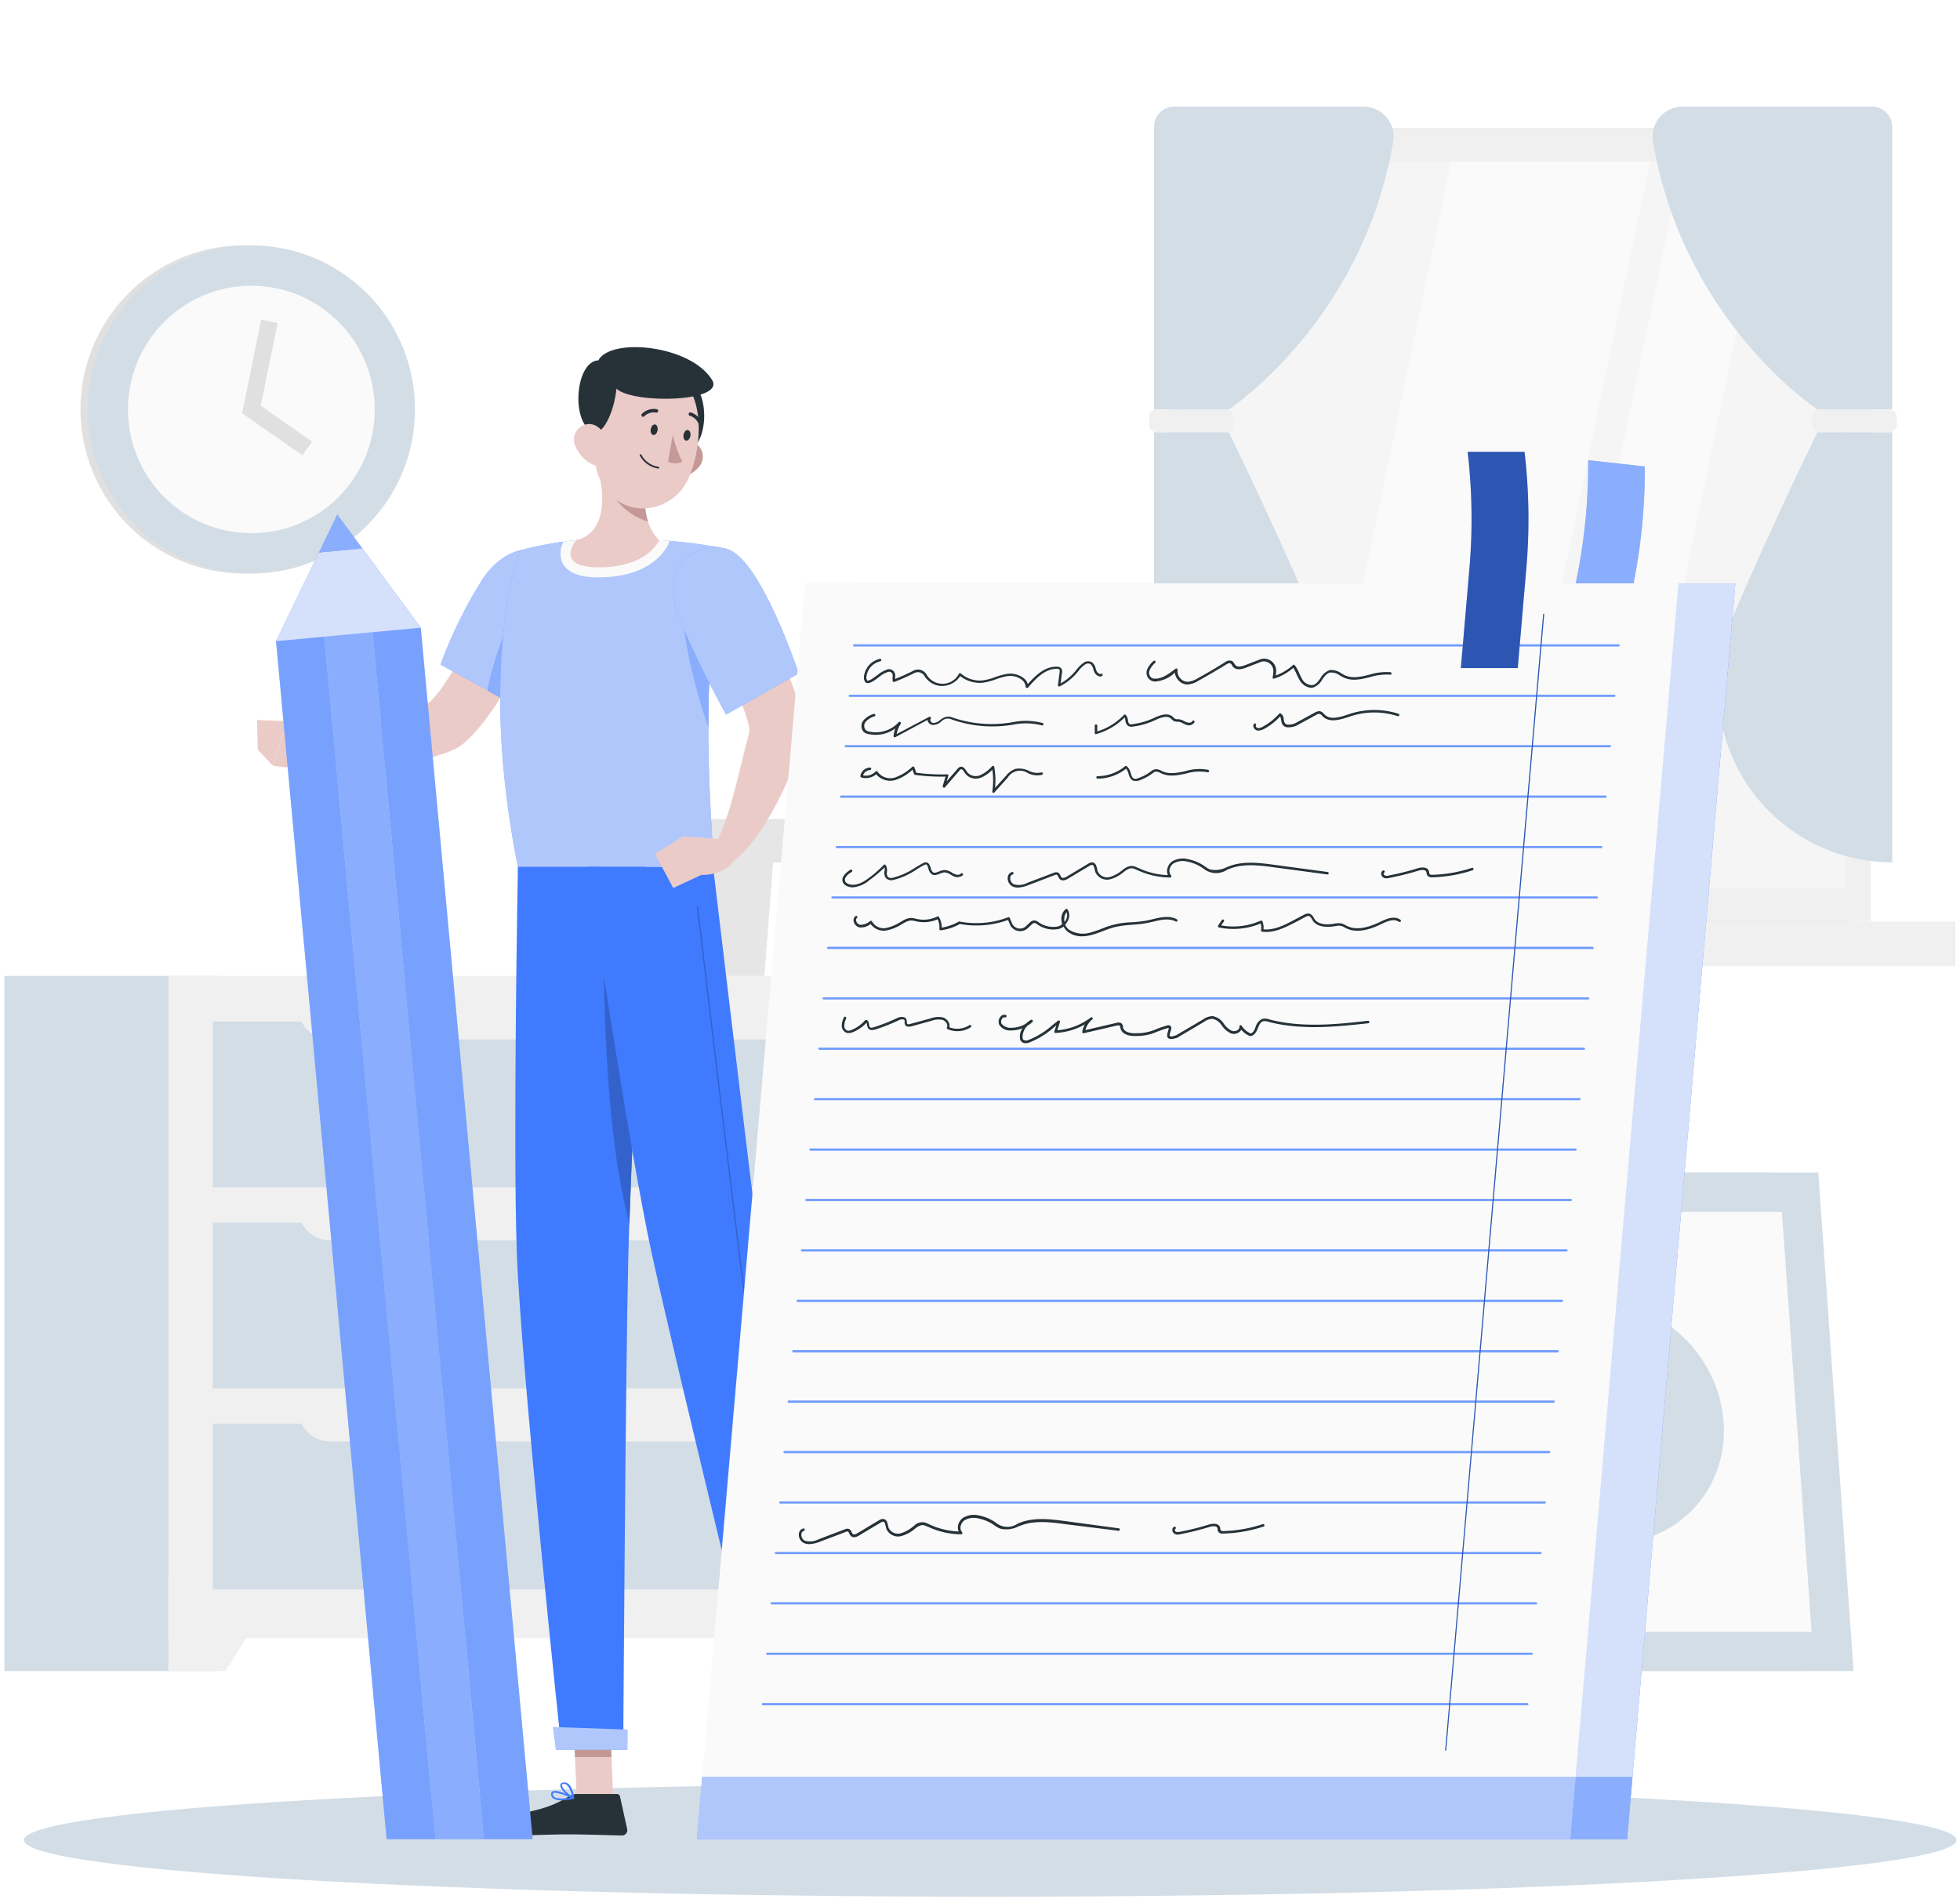 <svg width="192" height="186" fill="none" xmlns="http://www.w3.org/2000/svg">
  <path d="M108.663 167.762H86.51v.123h22.153v-.123zM181.47 12.545h-66.529v77.729h66.529V12.545z" fill="#E0E0E0"/>
  <path d="M183.276 12.545h-67.49v77.729h67.49V12.545z" fill="#F0F0F0"/>
  <path d="M181.47 90.274h-66.529v4.356h66.529v-4.356z" fill="#E0E0E0"/>
  <path d="M191.546 90.274H128.01v4.356h63.536v-4.356z" fill="#F0F0F0"/>
  <path d="M180.748 86.975V15.839h-62.429v71.136h62.429z" fill="#F5F5F5"/>
  <path d="M127.297 86.975l14.86-71.13h19.478l-14.86 71.13h-19.478zM149.929 86.975l14.855-71.13h8.797l-14.855 71.13h-8.797z" fill="#FAFAFA"/>
  <path d="M180.748 79.53V15.394h-.323V79.53h.323z" fill="#E0E0E0"/>
  <path d="M113.042 12.433v27.675h7.323s13.117-8.581 16.11-26.236a2.958 2.958 0 00-.649-2.383 2.932 2.932 0 00-2.232-1.044h-18.55a1.98 1.98 0 00-1.848 1.223 2.004 2.004 0 00-.154.765zM113.042 84.469v-42.13h7.323s4.198 8.508 8.382 18.287a17.14 17.14 0 01-1.438 16.157 17.08 17.08 0 01-6.157 5.644 17.024 17.024 0 01-8.09 2.042h-.02z" fill="#D3DDE6"/>
  <path d="M120.13 40.107h-6.819a.733.733 0 00-.733.735v.763c0 .406.328.734.733.734h6.819a.733.733 0 00.733-.734v-.763a.733.733 0 00-.733-.735z" fill="#F0F0F0"/>
  <path d="M185.361 12.433v27.675h-7.323s-13.122-8.581-16.11-26.236a2.952 2.952 0 01.647-2.38 2.934 2.934 0 012.229-1.047h18.55a1.984 1.984 0 011.852 1.222c.102.243.154.503.155.766zM185.361 84.469v-42.13h-7.323s-4.198 8.508-8.387 18.287a17.166 17.166 0 001.465 16.154 17.108 17.108 0 006.157 5.642 17.054 17.054 0 008.088 2.047z" fill="#D3DDE6"/>
  <path d="M178.258 42.34h6.82a.733.733 0 00.732-.735v-.763a.733.733 0 00-.732-.734h-6.82a.733.733 0 00-.732.734v.763c0 .406.327.735.732.735z" fill="#F0F0F0"/>
  <path d="M23.638 56.177a16.01 16.01 0 01-11.155-4.805 16.096 16.096 0 01-4.597-11.267c0-4.214 1.65-8.26 4.597-11.267a16.011 16.011 0 0111.155-4.805h.976v32.144h-.976z" fill="#E0E0E0"/>
  <path d="M35.958 51.47c6.259-6.275 6.259-16.45 0-22.725-6.26-6.276-16.407-6.276-22.666 0-6.259 6.275-6.259 16.45 0 22.726 6.26 6.275 16.407 6.275 22.666 0z" fill="#D3DDE6"/>
  <path d="M24.623 52.227c6.676 0 12.088-5.426 12.088-12.12 0-6.693-5.412-12.119-12.087-12.119-6.676 0-12.088 5.426-12.088 12.12 0 6.693 5.412 12.119 12.088 12.119z" fill="#FAFAFA"/>
  <path d="M29.622 44.61l-5.911-4.135 1.874-9.158 1.611.332-1.655 8.091 5.024 3.515-.943 1.356zM101.99 95.594H81.042v68.086h20.948V95.594z" fill="#E0E0E0"/>
  <path d="M96.395 163.68h5.595v-9.398H90.532l5.863 9.398z" fill="#F0F0F0"/>
  <path d="M21.377 95.594H.43v68.086h20.947V95.594z" fill="#D3DDE6"/>
  <path d="M101.99 95.594H16.496v64.851h85.494v-64.85z" fill="#F0F0F0"/>
  <path d="M22.09 163.68h-5.595v-9.398h11.458l-5.863 9.398z" fill="#F0F0F0"/>
  <path d="M97.65 119.76H20.835v16.23H97.65v-16.23zM97.65 139.456H20.835v16.231H97.65v-16.231z" fill="#D3DDE6"/>
  <path d="M86.139 121.492H32.342c-.83 0-1.626-.33-2.213-.919a3.14 3.14 0 01-.916-2.218h60.045a3.143 3.143 0 01-.914 2.213 3.13 3.13 0 01-2.205.924z" fill="#F0F0F0"/>
  <path d="M97.65 100.063H20.835v16.231H97.65v-16.231z" fill="#D3DDE6"/>
  <path d="M86.139 101.811H32.342a3.122 3.122 0 01-2.214-.921 3.134 3.134 0 01-.915-2.222h60.046c0 .831-.329 1.628-.913 2.217a3.13 3.13 0 01-2.207.926zM86.139 141.194H32.342a3.133 3.133 0 01-2.213-.922 3.149 3.149 0 01-.916-2.221h60.045a3.152 3.152 0 01-.914 2.216 3.137 3.137 0 01-2.205.927z" fill="#F0F0F0"/>
  <path d="M176.769 163.68h-42.31l-3.457-48.825h42.311l3.456 48.825z" fill="#E0E0E0"/>
  <path d="M181.572 163.68h-45.805l-3.456-48.825h45.805l3.456 48.825z" fill="#D3DDE6"/>
  <path d="M139.335 159.833l-2.914-41.131h38.132l2.909 41.131h-38.127z" fill="#FAFAFA"/>
  <path d="M165.816 147.866c4.404-4.574 4.004-12.126-.894-16.866-4.898-4.741-12.439-4.876-16.843-.302-4.404 4.575-4.004 12.126.894 16.867 4.898 4.741 12.439 4.876 16.843.301z" fill="#D3DDE6"/>
  <path d="M62.081 95.594h12.8l.967-12.58H61.115l.966 12.58z" fill="#E6E6E6"/>
  <path d="M60.158 84.478H76.8l.478-4.243H59.685l.473 4.243z" fill="#E6E6E6"/>
  <path d="M97 185.785c52.276 0 94.654-2.481 94.654-5.541 0-3.06-42.378-5.541-94.653-5.541-52.275 0-94.653 2.481-94.653 5.541 0 3.06 42.378 5.541 94.653 5.541z" fill="#D3DDE6"/>
  <path d="M60.075 176.122h-3.578l-.357-8.301h3.579l.356 8.301zM81.55 176.122h-3.578l-1.797-8.301h3.579l1.796 8.301z" fill="#EBCBC8"/>
  <path d="M77.718 175.721h4.018a.312.312 0 01.308.245l.707 3.186a.533.533 0 01-.297.589.537.537 0 01-.23.048c-1.401-.025-2.085-.108-3.852-.108-1.084 0-3.324.117-4.828.117-1.504 0-1.694-1.493-1.084-1.625 2.759-.607 3.798-1.439 4.677-2.232a.854.854 0 01.581-.22zM56.521 175.721h3.905a.312.312 0 01.308.245l.703 3.186a.522.522 0 01-.285.588.512.512 0 01-.228.048c-1.41-.024-3.446-.107-5.218-.107-2.07 0-3.857.117-6.283.117-1.465 0-1.88-1.493-1.264-1.625 2.797-.617 5.081-.68 7.503-2.173.254-.174.552-.27.859-.279z" fill="#263238"/>
  <path d="M53.89 58.937l-4.828-1.914s-5.55 11.37-7.323 11.944c-2.377.783-7.264 2.936-10.217 3.362-.376.49-.977 1.958-.855 2.497 4.072 1.33 12.747-.44 14.543-1.84 4.125-3.192 8.68-14.049 8.68-14.049z" fill="#EBCBC8"/>
  <path d="M55.188 56.358c1.206 3.21-4.882 12.658-4.882 12.658L43.156 65.1a43.665 43.665 0 014.13-8.395c2.514-3.759 6.58-3.842 7.903-.347z" fill="#407BFF"/>
  <path opacity=".6" d="M55.188 56.358c1.206 3.21-4.882 12.658-4.882 12.658L43.156 65.1a43.665 43.665 0 014.13-8.395c2.514-3.759 6.58-3.842 7.903-.347z" fill="#FAFAFA"/>
  <path d="M55.296 56.779c-1.401-.666-2.973-.108-4.555 2.54-1.582 2.648-2.856 7.083-2.968 8.346l2.514 1.365s5.638-8.737 5.009-12.251z" fill="#407BFF"/>
  <path opacity=".4" d="M55.296 56.779c-1.401-.666-2.973-.108-4.555 2.54-1.582 2.648-2.856 7.083-2.968 8.346l2.514 1.365s5.638-8.737 5.009-12.251z" fill="#FAFAFA"/>
  <path d="M32.147 72.295l-4.033-1.664-1.367 4.376c1.618.245 3.264.245 4.882 0l.518-2.712z" fill="#EBCBC8"/>
  <path d="M25.18 70.528l.069 2.907 1.498 1.572 1.367-4.371-2.934-.108z" fill="#EBCBC8"/>
  <path d="M56.145 167.821l.18 4.283h3.58l-.186-4.283h-3.574zM79.754 167.821h-3.579l.928 4.283h3.578l-.927-4.283z" fill="#C49895"/>
  <path d="M50.941 53.906s-4.222 10.827-.21 30.998h19.127c.132-2.937-1.713-17.313 1.123-31.184a49.801 49.801 0 00-6.405-.813 70.412 70.412 0 00-8.133 0 35.691 35.691 0 00-5.502.999z" fill="#407BFF"/>
  <path opacity=".6" d="M50.941 53.906s-4.222 10.827-.21 30.998h19.127c.132-2.937-1.713-17.313 1.123-31.184a49.801 49.801 0 00-6.405-.813 70.412 70.412 0 00-8.133 0 35.691 35.691 0 00-5.502.999z" fill="#FAFAFA"/>
  <path d="M66.822 57.146c-.318 2.28.4 7.743 2.567 14.058A92.132 92.132 0 0170.712 55.1v-.03c-1.26-.127-3.583-.063-3.89 2.076z" fill="#407BFF"/>
  <path opacity=".4" d="M66.822 57.146c-.318 2.28.4 7.743 2.567 14.058A92.132 92.132 0 0170.712 55.1v-.03c-1.26-.127-3.583-.063-3.89 2.076z" fill="#FAFAFA"/>
  <path d="M55.208 53.05c.4-.055.815-.104 1.235-.143a70.412 70.412 0 018.133 0c.342 0 .683.04 1.025.069l-.117.293c-.054.133-1.357 3.28-6.834 3.28-.718 0-2.89 0-3.574-1.469a2.367 2.367 0 01.132-2.03z" fill="#FAFAFA"/>
  <path d="M63.512 45.281c-.513 2.624-.767 5.874 1.064 7.626 0 0-1.054 2.663-5.917 2.663-4.442 0-2.216-2.663-2.216-2.663 2.93-.695 2.763-4.312 2.255-6.363l4.814-1.263z" fill="#EBCBC8"/>
  <path d="M63.17 47.719l-3.446-1.435-.445.118a7.49 7.49 0 00.542 1.752 6.35 6.35 0 003.657 2.937 8.99 8.99 0 01-.308-3.372zM68.398 45.81a3.413 3.413 0 01-2.328 1.11c-1.181.055-1.508-1.071-.976-2.05.488-.881 1.708-1.958 2.787-1.561a1.519 1.519 0 01.903 1.858 1.522 1.522 0 01-.386.643z" fill="#C49895"/>
  <path d="M67.818 37.552c1.61 1.033 1.708 6.075-.703 6.809-2.412.734-2.334-8.776.703-6.809z" fill="#263238"/>
  <path d="M58.616 40.137c-.391 3.539-.796 5.59.659 7.69 2.182 3.162 6.77 2.31 8.206-1.043 1.294-3.015 1.713-8.292-1.465-10.28a4.834 4.834 0 00-6.559 1.34c-.47.68-.76 1.469-.841 2.293z" fill="#EBCBC8"/>
  <path d="M58.03 42.31c.942.49 2.113-1.82 2.358-4.239 1.6 1.522 10.74 1.332 9.358-.871-2.138-3.426-9.92-4.16-11.135-1.904-2.222.098-2.724 5.942-.581 7.014z" fill="#263238"/>
  <path d="M56.375 43.72c.34.828.992 1.488 1.816 1.835 1.098.446 1.781-.49 1.591-1.61-.176-.98-.952-2.447-2.104-2.408a1.51 1.51 0 00-1.242.737 1.52 1.52 0 00-.061 1.446z" fill="#EBCBC8"/>
  <path d="M50.731 84.904s-.488 26.813-.107 37.748c.405 11.376 4.37 48.62 4.37 48.62h6.057s.225-36.579.488-47.753c.293-12.178 1.763-38.615 1.763-38.615h-12.57z" fill="#407BFF"/>
  <path d="M61.452 169.412c.03 0 0 1.987 0 1.987h-6.986l-.293-2.232 7.279.245z" fill="#407BFF"/>
  <path opacity=".6" d="M61.452 169.412c.03 0 0 1.987 0 1.987h-6.986l-.293-2.232 7.279.245z" fill="#FAFAFA"/>
  <path d="M59.099 92.021c.112 13.304.913 21.385 2.553 27.9.21-6.363.605-14.738.976-21.708l-3.53-6.192z" fill="#407BFF"/>
  <path opacity=".2" d="M59.099 92.021c.112 13.304.913 21.385 2.553 27.9.21-6.363.605-14.738.976-21.708l-3.53-6.192z" fill="#000"/>
  <path d="M57.517 84.904s4.057 27.411 6.288 37.69c2.44 11.257 11.633 48.697 11.633 48.697h6.551s-6.063-36.544-7.454-47.674c-1.514-12.086-4.677-38.669-4.677-38.669l-12.341-.044z" fill="#407BFF"/>
  <path d="M81.99 169.563c.024 0 .326 1.836.326 1.836h-7.2l-.64-2.11 7.513.274z" fill="#407BFF"/>
  <path opacity=".6" d="M81.99 169.563c.024 0 .326 1.836.326 1.836h-7.2l-.64-2.11 7.513.274z" fill="#FAFAFA"/>
  <path d="M79.348 167.4a.083.083 0 01-.04-.017.077.077 0 01-.023-.037c-.054-.333-5.522-33.328-6.771-43.328-1.358-10.852-4.218-34.92-4.248-35.164a.06.06 0 01.014-.043.058.058 0 01.04-.02.063.063 0 01.069.053c.029.24 2.885 24.307 4.247 35.159 1.25 10 6.717 42.99 6.77 43.323a.059.059 0 01-.027.061.057.057 0 01-.021.008l-.01.005z" fill="#407BFF"/>
  <path opacity=".2" d="M79.348 167.4a.083.083 0 01-.04-.017.077.077 0 01-.023-.037c-.054-.333-5.522-33.328-6.771-43.328-1.358-10.852-4.218-34.92-4.248-35.164a.06.06 0 01.014-.043.058.058 0 01.04-.02.063.063 0 01.069.053c.029.24 2.885 24.307 4.247 35.159 1.25 10 6.717 42.99 6.77 43.323a.059.059 0 01-.027.061.057.057 0 01-.021.008l-.01.005z" fill="#000"/>
  <path d="M63.746 42.036c-.054.284.059.538.244.572.186.035.376-.17.425-.46.049-.288-.059-.538-.244-.572-.186-.035-.366.171-.425.46zM66.958 42.584c-.048.284.059.538.245.573.185.034.375-.172.43-.46.053-.29-.064-.539-.25-.573-.185-.034-.376.181-.425.46z" fill="#263238"/>
  <path d="M65.909 42.555c.19.929.505 1.828.937 2.672a1.65 1.65 0 01-1.401 0l.464-2.672z" fill="#C59998"/>
  <path d="M64.483 45.893a.088.088 0 00.098-.069.082.082 0 00-.014-.063.083.083 0 00-.055-.035 2.285 2.285 0 01-1.684-1.184.088.088 0 00-.112-.044.083.083 0 00-.044.112 2.445 2.445 0 001.811 1.283zM62.955 40.827a.17.17 0 00.147-.044 1.357 1.357 0 011.162-.372.17.17 0 00.205-.123.161.161 0 00-.122-.205 1.666 1.666 0 00-1.465.45.177.177 0 000 .245c.02.021.046.038.073.049zM68.599 41.698c.024.005.049.005.073 0a.172.172 0 00.102-.22 1.7 1.7 0 00-1.108-1.082.17.17 0 00-.205.127.177.177 0 00.127.206 1.333 1.333 0 01.87.866.157.157 0 00.14.103z" fill="#263238"/>
  <path d="M72.001 56.138l-4.29 2.897s6.19 11.038 5.667 12.805c-.708 2.408-1.694 7.675-3.037 10.343.176.577 1.07 1.894 1.567 2.124 3.418-2.609 6.874-10.769 6.742-13.054-.312-5.174-6.649-15.115-6.649-15.115z" fill="#EBCBC8"/>
  <path d="M70.981 53.72c3.383.49 7.26 12.237 7.26 12.237l-7.114 4.038s-3.129-5.59-4.676-9.746c-1.611-4.346.898-7.058 4.53-6.53z" fill="#407BFF"/>
  <path opacity=".6" d="M70.981 53.72c3.383.49 7.26 12.237 7.26 12.237l-7.114 4.038s-3.129-5.59-4.676-9.746c-1.611-4.346.898-7.058 4.53-6.53z" fill="#FAFAFA"/>
  <path d="M76.536 176.333a1.07 1.07 0 01-.688-.181.532.532 0 01-.176-.451.278.278 0 01.147-.24c.39-.2 1.547.49 1.68.593a.078.078 0 01.038.083.084.084 0 01-.021.044.079.079 0 01-.042.024 4.01 4.01 0 01-.938.128zm-.527-.739a.217.217 0 00-.107 0c-.025 0-.05.034-.054.102a.35.35 0 00.112.309c.4.18.854.203 1.27.063a3.383 3.383 0 00-1.22-.474z" fill="#407BFF"/>
  <path d="M77.474 176.21h-.044c-.371-.205-1.084-.978-1.01-1.39a.28.28 0 01.272-.22.458.458 0 01.361.108c.416.342.489 1.375.489 1.419 0 .015-.004.03-.01.044a.116.116 0 01-.03.035l-.028.004zm-.723-1.468h-.039c-.112 0-.122.064-.122.088-.049.235.41.827.776 1.111a2.042 2.042 0 00-.42-1.126.316.316 0 00-.214-.073h.02zM55.018 176.338a1.377 1.377 0 01-.87-.221.483.483 0 01-.156-.416.263.263 0 01.142-.225c.43-.245 1.87.49 2.03.573.018.007.032.019.04.035.008.017.01.035.005.053a.08.08 0 01-.02.045.088.088 0 01-.044.024 5.86 5.86 0 01-1.127.132zm-.645-.744a.357.357 0 00-.16.029.106.106 0 00-.055.093.34.34 0 00.103.274c.224.196.81.225 1.601.098a4.611 4.611 0 00-1.474-.494h-.015z" fill="#407BFF"/>
  <path d="M56.14 176.21h-.034c-.43-.19-1.284-.978-1.22-1.375 0-.093.083-.21.317-.235a.59.59 0 01.488.147c.454.372.552 1.336.557 1.38a.088.088 0 01-.04.074.066.066 0 01-.032.015.063.063 0 01-.036-.006zm-.869-1.468h-.053c-.152 0-.161.078-.166.098-.04.245.542.852.976 1.116a2.031 2.031 0 00-.488-1.106.452.452 0 00-.269-.108z" fill="#407BFF"/>
  <path d="M70.327 82.183l-3.418-.265 1.792 3.779s2.983.132 3.48-2.154l-1.854-1.36z" fill="#EBCBC8"/>
  <path d="M64.161 83.641l1.787 3.338 2.768-1.287-1.792-3.774-2.763 1.723z" fill="#EBCBC8"/>
  <path d="M42.647 180.146h-4.774L27.04 62.799l4.726-.44 10.881 117.787z" fill="#407BFF"/>
  <path opacity=".3" d="M42.647 180.146h-4.774L27.04 62.799l4.726-.44 10.881 117.787z" fill="#FAFAFA"/>
  <path d="M52.176 180.146h-4.764L36.492 61.923l4.725-.44 10.96 118.663z" fill="#407BFF"/>
  <path opacity=".3" d="M52.176 180.146h-4.764L36.492 61.923l4.725-.44 10.96 118.663z" fill="#FAFAFA"/>
  <path d="M47.412 180.146h-4.765L31.766 62.359l4.725-.436 10.92 118.223z" fill="#407BFF"/>
  <path opacity=".4" d="M47.412 180.146h-4.765L31.766 62.359l4.725-.436 10.92 118.223z" fill="#FAFAFA"/>
  <path d="M35.495 53.72l-4.251.396L27.04 62.8l14.177-1.317-5.721-7.763z" fill="#407BFF"/>
  <path opacity=".8" d="M35.495 53.72l-4.251.396L27.04 62.8l14.177-1.317-5.721-7.763z" fill="#FAFAFA"/>
  <path d="M33.04 50.391l-1.797 3.725 4.252-.397-2.455-3.328z" fill="#407BFF"/>
  <path opacity=".4" d="M33.04 50.391l-1.797 3.725 4.252-.397-2.455-3.328z" fill="#FAFAFA"/>
  <path d="M161.128 45.692l-5.546-.616a56.98 56.98 0 01-1.084 11.365l-1.913 9.609 5.54.616 1.914-9.608a56.98 56.98 0 001.084-11.366h.005z" fill="#407BFF"/>
  <path opacity=".4" d="M161.128 45.692l-5.546-.616a56.98 56.98 0 01-1.084 11.365l-1.913 9.609 5.54.616 1.914-9.608a56.98 56.98 0 001.084-11.366h.005z" fill="#FAFAFA"/>
  <path d="M169.993 57.146H84.44L73.837 180.151h85.553l10.603-123.005z" fill="#407BFF"/>
  <path opacity=".8" d="M169.993 57.146H84.44L73.837 180.151h85.553l10.603-123.005z" fill="#FAFAFA"/>
  <path d="M159.912 174.057H74.364l-.527 6.094h85.553l.522-6.094z" fill="#407BFF"/>
  <path opacity=".4" d="M159.912 174.057H74.364l-.527 6.094h85.553l.522-6.094z" fill="#FAFAFA"/>
  <path d="M164.418 57.146H78.865L68.262 180.151h85.553l10.603-123.005z" fill="#FAFAFA"/>
  <path d="M154.337 174.057H68.789l-.527 6.094h85.553l.522-6.094z" fill="#407BFF"/>
  <path opacity=".6" d="M154.337 174.057H68.789l-.527 6.094h85.553l.522-6.094z" fill="#FAFAFA"/>
  <path d="M158.56 63.318H83.669a.102.102 0 01-.073-.03.104.104 0 01-.03-.072.108.108 0 01.103-.103h74.891c.028 0 .054.01.074.03.02.019.032.045.033.073a.094.094 0 01-.008.04.102.102 0 01-.099.062zM158.135 68.257H83.244a.102.102 0 01-.103-.103.108.108 0 01.103-.102h74.891c.027 0 .053.01.072.03a.1.1 0 010 .145.101.101 0 01-.072.03zM157.71 73.196H82.843a.102.102 0 01-.102-.103.103.103 0 01.103-.103h74.866c.028 0 .054.011.073.03a.104.104 0 01-.073.175zM157.286 78.135H82.394a.103.103 0 010-.206h74.892a.102.102 0 01.094.063.107.107 0 01.008.04.106.106 0 01-.03.073.1.1 0 01-.072.03zM156.861 83.073H81.97a.102.102 0 01-.103-.102.103.103 0 01.103-.103h74.891c.027 0 .053.01.072.03a.1.1 0 01.03.073.1.1 0 01-.03.072.101.101 0 01-.072.03zM156.431 88.013H81.545a.103.103 0 010-.206h74.886c.028 0 .054.01.073.03a.104.104 0 010 .145.102.102 0 01-.073.03zM156.007 92.951H81.115a.102.102 0 01-.102-.103.103.103 0 01.102-.102h74.892c.027 0 .053.01.072.03a.104.104 0 010 .145.101.101 0 01-.072.03zM155.582 97.895H80.691a.102.102 0 01-.103-.103.103.103 0 01.103-.103h74.891c.027 0 .053.011.072.03a.1.1 0 01.03.073.1.1 0 01-.03.073.101.101 0 01-.072.03zM155.157 102.829h-74.89a.103.103 0 01-.073-.03.104.104 0 010-.146.103.103 0 01.072-.03h74.891c.027 0 .054.011.073.03.019.019.03.046.03.073a.106.106 0 01-.03.073.105.105 0 01-.073.03zM154.733 107.768H79.841a.1.1 0 01-.072-.031.101.101 0 01-.03-.072c0-.027.01-.054.03-.073a.103.103 0 01.072-.03h74.892a.102.102 0 01.102.103.105.105 0 01-.031.071.113.113 0 01-.071.032zM154.303 112.706H79.426a.096.096 0 01-.047 0 .11.11 0 01-.072-.058.112.112 0 01-.01-.047c0-.016.003-.032.01-.046a.104.104 0 01.072-.059.109.109 0 01.047 0h74.887a.107.107 0 01.09.021.11.11 0 01.029.038.104.104 0 010 .093.116.116 0 01-.029.037.115.115 0 01-.043.021.094.094 0 01-.047 0h-.01zM153.878 117.645H78.987a.103.103 0 01-.061-.038.107.107 0 01.06-.172h74.892a.09.09 0 01.04.008.099.099 0 01.056.058.114.114 0 01.007.041.103.103 0 01-.103.103zM153.454 122.584H78.562a.095.095 0 01-.04-.009.095.095 0 01-.034-.023.103.103 0 01-.028-.076c0-.027.01-.053.03-.073a.103.103 0 01.072-.03h74.892a.102.102 0 01.102.103.095.095 0 01-.006.041.098.098 0 01-.056.058.097.097 0 01-.04.009zM153.029 127.523H78.138a.095.095 0 01-.04-.009.096.096 0 01-.035-.023.103.103 0 01-.028-.076c0-.027.01-.053.03-.073a.104.104 0 01.073-.03h74.891a.11.11 0 01.061.038.11.11 0 010 .135.11.11 0 01-.061.038zM152.604 132.461H77.713a.094.094 0 01-.04-.008.095.095 0 01-.034-.023.103.103 0 01-.029-.076c0-.027.011-.054.03-.073a.103.103 0 01.073-.03h74.891a.11.11 0 01.085.105.11.11 0 01-.024.068.105.105 0 01-.061.037zM152.165 137.4H77.288a.109.109 0 01-.048 0 .104.104 0 01-.072-.059.105.105 0 01-.01-.046c0-.016.003-.032.01-.047a.11.11 0 01.072-.058.096.096 0 01.048 0h74.877a.094.094 0 01.047 0c.016.004.03.011.043.021a.112.112 0 01.04.084.104.104 0 01-.011.046.11.11 0 01-.029.038.106.106 0 01-.09.021zM151.75 142.334H76.858a.102.102 0 01-.073-.175.1.1 0 01.073-.03h74.892a.102.102 0 010 .205zM151.325 147.273H76.434a.103.103 0 01-.073-.03.104.104 0 010-.146.103.103 0 01.073-.03h74.891a.102.102 0 01.102.103.102.102 0 01-.102.103zM150.9 152.226H76.009a.1.1 0 01-.073-.03.102.102 0 01.073-.175H150.9a.103.103 0 110 .205zM150.476 157.151H75.584a.103.103 0 01-.072-.03.104.104 0 010-.146.103.103 0 01.072-.03h74.892a.102.102 0 01.102.103.102.102 0 01-.102.103zM150.046 162.089H75.16a.1.1 0 01-.073-.03.102.102 0 01.072-.175h74.887a.102.102 0 01.102.103c0 .027-.01.053-.03.072a.098.098 0 01-.072.03zM149.621 167.028h-74.89a.102.102 0 01-.072-.175.1.1 0 01.071-.03h74.891a.102.102 0 110 .205z" fill="#407BFF"/>
  <g opacity=".5" fill="#FAFAFA">
    <path opacity=".5" d="M158.56 63.318H83.669a.101.101 0 01-.073-.03.103.103 0 01-.03-.072.108.108 0 01.103-.103h74.891c.028 0 .054.01.074.03.02.019.032.045.033.073a.094.094 0 01-.008.04.102.102 0 01-.099.062zM158.135 68.257H83.244a.102.102 0 01-.103-.103.107.107 0 01.103-.102h74.891c.027 0 .053.01.072.03a.1.1 0 01.03.072.1.1 0 01-.03.073.101.101 0 01-.072.03zM157.71 73.196H82.843a.102.102 0 01-.102-.103.103.103 0 01.103-.103h74.866c.028 0 .054.011.073.03a.104.104 0 01-.073.175zM157.286 78.135H82.394a.103.103 0 010-.206h74.892a.102.102 0 01.094.063.107.107 0 01.008.04.106.106 0 01-.03.073.1.1 0 01-.072.03zM156.861 83.073H81.97a.102.102 0 01-.103-.102.103.103 0 01.103-.103h74.891c.027 0 .053.01.072.03a.1.1 0 01.03.073.1.1 0 01-.03.072.101.101 0 01-.072.03zM156.431 88.012H81.545a.102.102 0 01-.102-.103.103.103 0 01.102-.102h74.886a.102.102 0 01.103.102.104.104 0 01-.03.073.102.102 0 01-.073.03zM156.007 92.951H81.115a.102.102 0 01-.102-.103.103.103 0 01.102-.102h74.892c.027 0 .053.01.072.03a.104.104 0 010 .145.101.101 0 01-.072.03zM155.582 97.895H80.691a.103.103 0 010-.206h74.891c.027 0 .053.011.072.03a.1.1 0 01.03.073.1.1 0 01-.03.073.101.101 0 01-.072.03zM155.157 102.829h-74.89a.103.103 0 01-.103-.103.103.103 0 01.102-.103h74.891c.027 0 .054.011.073.03.019.019.03.046.03.073a.106.106 0 01-.03.073.105.105 0 01-.073.03zM154.733 107.767H79.841a.1.1 0 01-.072-.03.102.102 0 01.072-.175h74.892a.102.102 0 01.102.103.107.107 0 01-.031.071.107.107 0 01-.071.031zM154.303 112.706H79.426a.096.096 0 01-.047 0 .11.11 0 01-.072-.058.111.111 0 010-.093.105.105 0 01.12-.059h74.886a.107.107 0 01.09.021.11.11 0 01.029.038.104.104 0 010 .093.116.116 0 01-.029.037.115.115 0 01-.043.021.094.094 0 01-.047 0h-.01zM153.878 117.645H78.987a.103.103 0 01-.06-.038.107.107 0 01.06-.172h74.891a.097.097 0 01.074.031c.01.01.017.022.022.035a.114.114 0 01.007.041.103.103 0 01-.103.103zM153.454 122.584H78.562a.095.095 0 01-.04-.009.095.095 0 01-.034-.023.103.103 0 01-.028-.076c0-.027.01-.053.03-.073a.103.103 0 01.072-.03h74.892a.102.102 0 01.102.103.095.095 0 01-.006.041.098.098 0 01-.056.058.097.097 0 01-.04.009zM153.029 127.523H78.138a.095.095 0 01-.04-.009.101.101 0 01-.062-.099c0-.027.01-.053.03-.073a.104.104 0 01.072-.03h74.891a.11.11 0 01.085.105.11.11 0 01-.085.106zM152.604 132.461H77.713a.094.094 0 01-.04-.008.095.095 0 01-.034-.023.103.103 0 01-.029-.076.102.102 0 01.103-.103h74.891a.11.11 0 01.085.105.11.11 0 01-.024.068.105.105 0 01-.061.037zM152.165 137.4H77.288a.109.109 0 01-.047 0 .105.105 0 01-.072-.059.105.105 0 01-.011-.046c0-.016.004-.032.01-.047a.111.111 0 01.073-.058.096.096 0 01.047 0h74.877a.094.094 0 01.047 0c.016.004.03.011.043.021a.112.112 0 01.04.084.104.104 0 01-.011.046.11.11 0 01-.029.038.107.107 0 01-.09.021zM151.75 142.334H76.858a.102.102 0 01-.073-.175.1.1 0 01.073-.03h74.892a.102.102 0 010 .205zM151.325 147.273H76.434a.103.103 0 01-.103-.103c0-.027.011-.053.03-.073a.103.103 0 01.073-.03h74.891a.102.102 0 01.102.103.102.102 0 01-.102.103zM150.9 152.226H76.01a.1.1 0 01-.073-.03.102.102 0 01.073-.175h74.89a.103.103 0 01.073.175.099.099 0 01-.073.03zM150.476 157.15H75.584a.1.1 0 01-.072-.03.102.102 0 010-.145.103.103 0 01.072-.03h74.892a.102.102 0 01.072.175.098.098 0 01-.072.03zM150.046 162.089H75.16a.1.1 0 01-.073-.03.102.102 0 01.073-.175h74.886a.103.103 0 110 .205zM149.621 167.028h-74.89a.102.102 0 01-.072-.175.1.1 0 01.071-.03h74.891a.102.102 0 110 .205z"/>
  </g>
  <path d="M141.62 171.487a.055.055 0 01-.035-.02.062.062 0 01-.014-.039l9.593-111.252c0-.03.024-.044.054-.049a.06.06 0 01.049.059l-9.598 111.252a.05.05 0 01-.014.035.05.05 0 01-.035.014z" fill="#407BFF"/>
  <path opacity=".3" d="M141.62 171.487a.055.055 0 01-.035-.02.062.062 0 01-.014-.039l9.593-111.252c0-.03.024-.044.054-.049a.06.06 0 01.049.059l-9.598 111.252a.05.05 0 01-.014.035.05.05 0 01-.035.014z" fill="#000"/>
  <path d="M149.343 44.258h-5.575a56.48 56.48 0 01.176 11.415l-.84 9.765h5.575l.84-9.765a56.48 56.48 0 00-.176-11.415z" fill="#407BFF"/>
  <path opacity=".3" d="M149.343 44.258h-5.575a56.48 56.48 0 01.176 11.415l-.84 9.765h5.575l.84-9.765a56.48 56.48 0 00-.176-11.415z" fill="#000"/>
  <path d="M100.598 67.386h-.039a.114.114 0 01-.083-.108.98.98 0 00-.361-.68 1.897 1.897 0 00-1.41-.372 6.378 6.378 0 00-1.153.313c-.413.159-.842.27-1.279.333a3.085 3.085 0 01-2.211-.65 2.135 2.135 0 01-2.143.939 2.107 2.107 0 01-1.382-.98.747.747 0 00-.976-.254c-.636.322-1.288.611-1.953.867a.126.126 0 01-.103 0 .12.12 0 01-.058-.088 1.964 1.964 0 010-.49.382.382 0 00-.137-.347.323.323 0 00-.317-.054 2.516 2.516 0 00-.742.386l-.108.084c-.488.382-.908.665-1.19.626a.317.317 0 01-.206-.122.785.785 0 01-.112-.543 2.004 2.004 0 011.552-1.709.121.121 0 01.124.188.121.121 0 01-.08.052 1.737 1.737 0 00-1.352 1.493.56.56 0 00.063.372.054.054 0 00.045.025c.205.029.707-.348 1.01-.578l.107-.083c.246-.184.52-.328.81-.426a.564.564 0 01.547.098.617.617 0 01.23.563 1.598 1.598 0 000 .264 19.01 19.01 0 001.762-.798.974.974 0 011.304.353 1.808 1.808 0 001.608.918 1.804 1.804 0 001.57-.982.112.112 0 01.083-.064.127.127 0 01.102.03 2.817 2.817 0 002.138.685c.419-.062.83-.169 1.226-.318A6.654 6.654 0 0198.68 66a2.178 2.178 0 011.601.426c.19.15.329.355.4.587.777-.881 1.704-1.757 2.866-1.708a.53.53 0 01.405.156.557.557 0 01.078.45l-.136 1.033a5.197 5.197 0 001.547-1.33c.192-.261.425-.49.688-.676a.714.714 0 01.879-.03c.167.155.282.359.327.583 0 .063.039.127.064.186a.59.59 0 00.288.323.174.174 0 00.156 0 .121.121 0 01.165.154.126.126 0 01-.063.071.436.436 0 01-.351 0 .832.832 0 01-.42-.46c-.029-.064-.049-.132-.073-.2a.904.904 0 00-.244-.49.489.489 0 00-.581.024 2.747 2.747 0 00-.63.622 5.373 5.373 0 01-1.835 1.507.125.125 0 01-.061.017.12.12 0 01-.061-.017.12.12 0 01-.054-.117l.166-1.268c0-.098.024-.205-.025-.26-.048-.053-.107-.063-.219-.068h-.074c-1.113 0-2.011.94-2.767 1.826a.135.135 0 01-.118.044zM128.42 67.371a1.464 1.464 0 01-1.123-.773 5.317 5.317 0 01-.274-.548 4.35 4.35 0 00-.332-.637 5.239 5.239 0 01-1.869 1.053.11.11 0 01-.117 0 .118.118 0 01-.037-.053.117.117 0 01-.002-.065 3.74 3.74 0 00.073-.568.955.955 0 00-.091-.458.955.955 0 00-.722-.53.902.902 0 00-.452.058l-1.406.544c-.224.083-.903.347-1.269-.069a1.422 1.422 0 01-.117-.171.493.493 0 00-.161-.181c-.112-.054-.264.024-.4.112a64.662 64.662 0 01-2.724 1.591 2.292 2.292 0 01-1.065.372 1.201 1.201 0 01-.932-.455 1.235 1.235 0 01-.308-.71 3.193 3.193 0 01-1.928.876.919.919 0 01-.542-.19.88.88 0 01-.239-1.014c.139-.307.344-.58.6-.798a.123.123 0 01.184-.013.113.113 0 01.028.044.113.113 0 01.008.051.111.111 0 01-.015.05.119.119 0 01-.034.04c-.228.197-.413.44-.542.714a.648.648 0 00.152.725c.123.08.268.117.415.107.712 0 1.342-.49 1.982-.978a.125.125 0 01.136 0 .116.116 0 01.059.127.98.98 0 00.244.793.979.979 0 00.732.367c.348-.031.684-.147.977-.338a50.512 50.512 0 002.709-1.59.682.682 0 01.64-.123.628.628 0 01.258.274c.027.047.058.09.093.132.176.2.488.2 1.001 0l1.406-.543a1.166 1.166 0 011.108.147 1.192 1.192 0 01.488 1.028 3.518 3.518 0 01-.044.396 5.051 5.051 0 001.689-1.023.138.138 0 01.093-.034.112.112 0 01.083.049c.18.242.328.507.439.788.083.18.166.362.264.528a1.1 1.1 0 001.064.632c.322-.074.532-.367.757-.685.192-.366.515-.646.903-.784a1.61 1.61 0 011.128.319c.127.068.254.142.381.2.742.328 1.552.132 2.406-.078a5.532 5.532 0 012.031-.235.119.119 0 01.106.088.114.114 0 01.001.049.117.117 0 01-.047.08.123.123 0 01-.089.023 5.429 5.429 0 00-1.953.235c-.859.21-1.743.426-2.563.058a3.888 3.888 0 01-.4-.21 1.425 1.425 0 00-.977-.289c-.327.074-.537.372-.761.686-.19.365-.511.644-.898.783a.975.975 0 01-.205.024zM87.652 72.212a.132.132 0 01-.068 0 .138.138 0 01-.054-.112c.025-.256.082-.508.171-.75a3.237 3.237 0 01-2.607.554 1 1 0 01-.488-.21.873.873 0 010-1.156c.264-.288.602-.498.976-.607a.123.123 0 01.088.23c-.33.097-.627.28-.864.529a.638.638 0 000 .822c.109.079.234.13.366.152a3.034 3.034 0 002.87-.93.122.122 0 01.167 0 .122.122 0 01.029.166 2.607 2.607 0 00-.405 1.004l3.183-1.684a.122.122 0 01.156.034.128.128 0 010 .157.172.172 0 00-.03.176.353.353 0 00.245.225.975.975 0 00.659-.244l.034-.03c.213-.187.476-.307.757-.347.177 0 .353.037.517.107 1.6.542 3.295.734 4.975.563.258-.03.522-.063.78-.103 1-.219 2.038-.197 3.027.064.016.005.03.013.042.024a.11.11 0 01.029.038.11.11 0 01.011.047.11.11 0 01-.008.048.127.127 0 01-.022.041.118.118 0 01-.083.04.115.115 0 01-.047-.008 6.358 6.358 0 00-2.929-.049c-.263.034-.527.074-.79.098a11.986 11.986 0 01-5.078-.617.876.876 0 00-1.069.206l-.039.024a1.142 1.142 0 01-.844.29.585.585 0 01-.43-.392.328.328 0 01-.024-.093l-3.13 1.678a.131.131 0 01-.073.015zM107.365 71.909a.121.121 0 01-.073 0 .133.133 0 01-.036-.044.128.128 0 01-.013-.054v-.73a.122.122 0 01.244-.005v.568a6.041 6.041 0 002.616-1.62.107.107 0 01.037-.03.106.106 0 01.046-.009.173.173 0 01.088.034.92.92 0 01.215.52c.034.175.064.327.176.39a.488.488 0 00.298 0 6.967 6.967 0 002.011-.572c.571-.26 1.347-.612 1.889-.162l.098.094a.557.557 0 00.166.127c.075.027.154.04.234.039a.794.794 0 01.151 0c.172.032.337.094.489.181.08.043.163.08.249.113.2.078.459.053.537-.103a.119.119 0 01.067-.064.12.12 0 01.094.006.118.118 0 01.039.028c.011.012.02.026.025.042a.114.114 0 01.007.048.112.112 0 01-.013.047.66.66 0 01-.839.226 2.876 2.876 0 01-.279-.123 1.319 1.319 0 00-.415-.161h-.131a.889.889 0 01-.327-.059.815.815 0 01-.235-.181l-.083-.078c-.424-.348-1.093-.044-1.63.2-.66.3-1.361.5-2.08.593a.754.754 0 01-.449-.05.716.716 0 01-.298-.562 1.465 1.465 0 00-.073-.284 6.343 6.343 0 01-2.773 1.63l-.029.005zM123.299 71.556a.574.574 0 01-.127 0 .53.53 0 01-.356-.284.366.366 0 010-.342.115.115 0 01.071-.064.113.113 0 01.094.01.119.119 0 01.059.07c.005.015.006.031.004.047a.102.102 0 01-.014.044.151.151 0 000 .132.293.293 0 00.186.147.828.828 0 00.488-.137 5.747 5.747 0 001.601-1.272.128.128 0 01.142-.03.678.678 0 01.302.573c.013.113.041.223.083.328.05.092.135.16.235.19.34.042.684-.034.976-.215l1.758-.954a.802.802 0 01.522-.132.79.79 0 01.371.26l.078.078c.571.548 1.509.235 2.334-.04l.156-.049a7.712 7.712 0 014.725 0 .118.118 0 01.075.058c.008.014.013.03.014.046a.13.13 0 01-.006.048.126.126 0 01-.156.079 7.484 7.484 0 00-4.574 0l-.156.053c-.85.28-1.899.632-2.583 0l-.083-.088a.6.6 0 00-.249-.186.594.594 0 00-.351.108l-1.758.954c-.354.211-.769.294-1.176.235a.626.626 0 01-.381-.313 1.272 1.272 0 01-.107-.401.862.862 0 00-.098-.333c-.458.5-.998.92-1.596 1.238a1.127 1.127 0 01-.503.142zM97.328 77.655a.108.108 0 01-.054 0 .132.132 0 01-.068-.132 7.235 7.235 0 000-2.13 3.183 3.183 0 01-1.099.77 1.334 1.334 0 01-1.532-.368 1.143 1.143 0 01-.083-.127c-.137-.206-.24-.353-.362-.313a.367.367 0 00-.141.122l-1.43 1.65a.117.117 0 01-.152 0 .127.127 0 01-.058-.142l.273-.916a18.519 18.519 0 01-2.988-.171.123.123 0 01-.097-.083l-.147-.421a4.391 4.391 0 01-1.674 1.003 1.782 1.782 0 01-1.885-.558 1.54 1.54 0 01-1.464.309.127.127 0 01-.083-.133.98.98 0 01.937-.832.112.112 0 01.122.123.122.122 0 01-.122.122.76.76 0 00-.674.519 1.285 1.285 0 001.226-.382.117.117 0 01.156-.018c.016.01.03.026.039.043a1.519 1.519 0 001.694.572 4.695 4.695 0 001.718-1.067.117.117 0 01.113 0 .121.121 0 01.083.079l.175.518c1.008.133 2.025.186 3.042.157a.116.116 0 01.097.044.117.117 0 010 .113l-.156.533 1.06-1.224a.63.63 0 01.253-.195c.303-.098.489.2.64.416.023.04.05.08.078.117a1.093 1.093 0 001.25.28 3.48 3.48 0 001.176-.882.136.136 0 01.122-.03.123.123 0 01.083.099 7.44 7.44 0 01.078 2.055l1.065-1.174c.236-.308.552-.544.912-.686.453-.082.92-.017 1.333.186.373.192.801.25 1.211.162a.121.121 0 01.15.166.127.127 0 01-.067.064c-.464.11-.951.053-1.377-.162a1.398 1.398 0 00-1.598.023c-.154.11-.285.251-.384.413l-1.323 1.469a.132.132 0 01-.068.02zM111.216 76.49h-.131c-.337-.083-.445-.416-.537-.71a1.3 1.3 0 00-.235-.49 4.515 4.515 0 01-2.797.98.128.128 0 01-.122-.123.122.122 0 01.122-.122 4.246 4.246 0 002.705-.979.12.12 0 01.146 0c.207.18.348.425.4.695.098.309.171.49.362.544.114.017.231 0 .336-.05a4.463 4.463 0 001.265-.665c.107-.093.231-.162.366-.206a.975.975 0 01.674.137l.117.054c.698.309 1.464.142 2.27-.03a4.572 4.572 0 012.192-.117.13.13 0 01.074.059.132.132 0 01.014.093.132.132 0 01-.022.043.126.126 0 01-.082.044.124.124 0 01-.048-.004 4.443 4.443 0 00-2.079.123c-.811.171-1.65.352-2.417 0l-.122-.054a.794.794 0 00-.488-.127.768.768 0 00-.264.151c-.409.308-.864.55-1.347.72-.115.028-.233.04-.352.034zM83.551 86.916c-.189 0-.376-.037-.551-.108a.806.806 0 01-.406-.333c-.268-.49.22-.979.718-1.282a.122.122 0 01.166.049.123.123 0 01-.044.166c-.327.186-.82.593-.625.95a.577.577 0 00.283.22c.518.22 1.182.04 1.953-.529a10.964 10.964 0 001.523-1.33.132.132 0 01.093-.04.116.116 0 01.088.044c.13.201.177.445.132.68a.682.682 0 00.088.49.56.56 0 00.527.073 6.786 6.786 0 002.065-.92c.273-.166.556-.333.844-.49a.586.586 0 01.279-.087c.312 0 .405.303.488.543.03.154.1.298.205.416.136.112.317.049.595-.059.163-.078.338-.127.518-.147.273.008.538.097.761.255l.157.088c.229.117.556.196.727 0a.122.122 0 01.17 0 .127.127 0 010 .176.867.867 0 01-1.015.025l-.166-.093c-.182-.133-.4-.21-.624-.22-.152.02-.3.063-.44.127-.273.107-.58.235-.844 0a1.069 1.069 0 01-.283-.539c-.074-.254-.123-.362-.24-.367a.409.409 0 00-.17.064 8.55 8.55 0 00-.83.49c-.656.436-1.38.759-2.144.954a.786.786 0 01-.751-.152.87.87 0 01-.152-.69c.02-.125.02-.252 0-.377a11.59 11.59 0 01-1.464 1.238 2.925 2.925 0 01-1.63.715zM99.715 86.94a1.146 1.146 0 01-.537-.117.89.89 0 01-.459-.876.58.58 0 01.415-.529.117.117 0 01.147.083.123.123 0 01-.041.13.123.123 0 01-.042.022.337.337 0 00-.235.318.662.662 0 00.322.632 1.785 1.785 0 001.382-.137l2.573-.98a.562.562 0 01.346-.038.49.49 0 01.293.318.625.625 0 00.122.186c.098.078.269.044.513-.098l2.075-1.243a.666.666 0 01.434-.133c.322.05.395.382.454.651.014.078.034.155.059.23a1.01 1.01 0 001.181.544 3.413 3.413 0 001.22-.666l.113-.083c.225-.194.505-.312.8-.338.208.02.41.083.591.186h.039c.917.44 1.914.684 2.929.72a.926.926 0 01-.078-.49 1.202 1.202 0 01.464-.837 2.026 2.026 0 011.572-.24c.54.105 1.056.312 1.518.612l.156.108c.151.115.315.212.488.289.557.118 1.137.039 1.641-.225l.424-.157c1.392-.455 2.9-.25 4.228-.073l5.228.704a.112.112 0 01.047.014.11.11 0 01.037.03.114.114 0 01.024.093.122.122 0 01-.137.103l-5.228-.7c-1.309-.176-2.788-.377-4.121.064l-.419.147a1.952 1.952 0 01-2.363-.088l-.156-.103a3.972 3.972 0 00-1.431-.578 1.795 1.795 0 00-1.381.2.912.912 0 00-.25.29.912.912 0 00-.112.367.627.627 0 00.157.49c.015.017.025.04.029.063a.126.126 0 01-.117.147 7.688 7.688 0 01-3.266-.75h-.039a1.2 1.2 0 00-.488-.16c-.24.03-.464.133-.645.293l-.112.078a3.51 3.51 0 01-1.313.71 1.257 1.257 0 01-1.465-.695c-.024-.078-.044-.166-.063-.25-.059-.274-.108-.44-.249-.46a.492.492 0 00-.274.098l-2.079 1.243c-.127.074-.513.304-.791.079a.804.804 0 01-.186-.27c-.048-.107-.087-.176-.141-.19a.319.319 0 00-.19.034l-2.573.979c-.33.142-.682.227-1.04.25zM135.835 86.035a.603.603 0 01-.327-.083.456.456 0 01-.21-.397.322.322 0 01.171-.284.127.127 0 01.166.054.127.127 0 01-.054.166.072.072 0 00-.032.03.072.072 0 00-.007.044.217.217 0 00.088.176.69.69 0 00.488 0 26.018 26.018 0 002.739-.685c.449-.137.976-.142 1.118.27.014.049.024.1.029.15a.363.363 0 00.044.148c.044.058.166.063.269.063a13.343 13.343 0 003.866-.68.122.122 0 01.094.007.12.12 0 01.062.071.12.12 0 01-.007.095.121.121 0 01-.071.062c-1.272.422-2.6.655-3.94.69a.542.542 0 01-.488-.166.495.495 0 01-.088-.255.4.4 0 00-.024-.108c-.107-.323-.742-.137-.81-.112-.909.279-1.831.51-2.763.69a1.717 1.717 0 01-.313.054zM79.255 151.248a1.15 1.15 0 01-.536-.123.887.887 0 01-.46-.876.571.571 0 01.415-.529.122.122 0 11.064.235.34.34 0 00-.234.319.67.67 0 00.322.636c.46.138.958.087 1.381-.142l2.573-.979a.566.566 0 01.347-.039.48.48 0 01.293.318c.027.07.069.133.122.186.097.078.268.044.488-.098l2.075-1.243a.689.689 0 01.434-.127c.322.044.395.376.454.646.014.078.034.154.059.23a1.011 1.011 0 001.177.528 3.38 3.38 0 001.215-.665l.117-.084a1.084 1.084 0 011.391-.151h.034a7.423 7.423 0 002.93.719.98.98 0 01-.079-.489 1.2 1.2 0 01.489-.837 2.043 2.043 0 011.571-.24 4.27 4.27 0 011.519.612l.151.107a1.77 1.77 0 002.148.064l.425-.157c1.386-.45 2.899-.249 4.227-.073l5.229.705a.122.122 0 01.084.044.12.12 0 01.023.093.129.129 0 01-.048.078.13.13 0 01-.089.025l-5.243-.651c-1.308-.177-2.787-.372-4.12.063l-.42.147a2.553 2.553 0 01-1.806.23 2.589 2.589 0 01-.561-.318l-.152-.103a4.058 4.058 0 00-1.43-.577 1.811 1.811 0 00-1.382.2.937.937 0 00-.36.656.626.626 0 00.155.49.127.127 0 01-.022.187.12.12 0 01-.066.023 7.694 7.694 0 01-3.265-.749h-.04a1.28 1.28 0 00-.488-.161c-.239.031-.463.133-.644.293l-.112.084a3.57 3.57 0 01-1.314.705 1.258 1.258 0 01-1.465-.696 3.05 3.05 0 01-.063-.249c-.058-.274-.107-.441-.249-.46a.485.485 0 00-.273.098l-2.08 1.243c-.126.073-.488.308-.79.078a.76.76 0 01-.186-.269c-.049-.108-.083-.176-.141-.191a.367.367 0 00-.19.034l-2.578.979a3.086 3.086 0 01-1.026.221zM115.376 150.318a.605.605 0 01-.327-.084.445.445 0 01-.21-.396.322.322 0 01.171-.284.128.128 0 01.166.054.127.127 0 01-.054.166.067.067 0 00-.032.03c-.007.014-.01.029-.007.044a.212.212 0 00.088.176.695.695 0 00.488 0 25.321 25.321 0 002.739-.685c.449-.137.976-.142 1.117.269.015.049.025.1.03.152a.359.359 0 00.044.146c.044.059.166.064.268.064a13.358 13.358 0 003.847-.68.123.123 0 01.156.078.125.125 0 01-.006.095.13.13 0 01-.072.062c-1.272.422-2.6.655-3.939.69a.538.538 0 01-.489-.162.5.5 0 01-.088-.259.39.39 0 000-.108c-.107-.323-.742-.137-.815-.112-.906.278-1.827.509-2.758.69-.104.028-.21.046-.317.054zM106.017 91.713a2.261 2.261 0 01-1.406-.436 1.51 1.51 0 01-.42-.519c-.13.101-.277.177-.434.226a2.686 2.686 0 01-2.172-.465.523.523 0 00-.264-.113.512.512 0 00-.288.176l-.342.323a1.098 1.098 0 01-1.782-.401l-.156-.397a9.032 9.032 0 01-4.725.397 5.157 5.157 0 01-1.865.621.133.133 0 01-.103-.034.137.137 0 01-.039-.098 1.78 1.78 0 00-.18-.95 3.272 3.272 0 01-2.026.216l-.137-.03a1.643 1.643 0 00-.45-.068 1.58 1.58 0 00-.653.235l-.235.132a4.387 4.387 0 01-1.464.602 1.563 1.563 0 01-1.592-.626c-.3.248-.686.369-1.074.338a.761.761 0 01-.576-.558.491.491 0 01.161-.539.127.127 0 01.171 0 .132.132 0 01-.024.176.27.27 0 00-.073.284.525.525 0 00.38.377c.372.005.733-.13 1.01-.377a.127.127 0 01.103 0c.035.014.063.04.079.074a1.294 1.294 0 001.396.612 4.288 4.288 0 001.367-.578l.234-.132c.23-.147.49-.238.761-.265.175.002.35.026.518.074l.127.03a3.03 3.03 0 001.977-.25.131.131 0 01.161.049c.18.318.274.677.273 1.042a4.874 4.874 0 001.67-.592.122.122 0 01.083 0 8.732 8.732 0 004.75-.421.127.127 0 01.161.073l.2.49a.857.857 0 001.021.516.855.855 0 00.361-.203l.346-.328a.708.708 0 01.449-.24c.144.01.281.061.396.147a2.5 2.5 0 001.953.446c.149-.05.289-.129.41-.23a1.598 1.598 0 01-.083-.49 1.175 1.175 0 01.429-.979.138.138 0 01.098-.024.114.114 0 01.078.054 1.094 1.094 0 01.088.979c-.074.192-.185.369-.327.518.089.19.221.358.386.49a2.54 2.54 0 002.138.264 9.634 9.634 0 001.093-.372 7.978 7.978 0 012.929-.622 11.9 11.9 0 001.44-.166l.562-.127c.815-.196 1.655-.392 2.397 0a.135.135 0 01.038.03c.01.012.019.026.024.042.005.015.006.031.005.048a.11.11 0 01-.014.046.119.119 0 01-.12.064.132.132 0 01-.046-.015c-.659-.347-1.464-.161-2.226.025l-.571.127c-.485.083-.973.14-1.464.171-.585.03-1.166.108-1.738.235-.371.104-.736.228-1.094.372a10.34 10.34 0 01-1.123.382c-.305.084-.62.132-.937.142zm-1.533-2.36a.979.979 0 00-.229.666 1.21 1.21 0 00.034.294c.078-.101.14-.213.186-.333a.924.924 0 00.009-.626zM124.046 91.287c-.144 0-.287-.01-.43-.03a.133.133 0 01-.083-.049.106.106 0 01-.01-.046c0-.016.003-.032.01-.047.039-.22.025-.446-.039-.66a6.915 6.915 0 01-4.086.391.114.114 0 01-.088-.073.122.122 0 010-.113l.371-.543a.126.126 0 01.033-.034.118.118 0 01.133 0 .12.12 0 01.053.078.12.12 0 01-.019.093l-.268.392a6.666 6.666 0 003.876-.465.113.113 0 01.098 0c.03.01.054.034.068.063.099.25.135.52.107.788 1.084.103 2.119-.455 3.115-.979.288-.156.581-.318.874-.46a.74.74 0 01.522-.098c.183.076.33.22.41.402.022.042.046.083.073.122.386.583 1.275.568 1.953.455.213-.046.433-.056.649-.03.158.04.31.103.45.187l.146.073c.81.392 1.865.26 3.227-.401.649-.318 1.396-.622 1.977-.22.015.008.029.019.039.032a.127.127 0 01.025.097.12.12 0 01-.02.048.112.112 0 01-.037.036.118.118 0 01-.099.012.118.118 0 01-.045-.025c-.488-.328-1.147-.049-1.738.24-1.43.695-2.553.828-3.417.402l-.151-.079a1.686 1.686 0 00-.381-.161 1.46 1.46 0 00-.537.03c-1.098.18-1.855 0-2.221-.559l-.083-.132c-.078-.132-.152-.26-.264-.294a.524.524 0 00-.346.084c-.288.142-.581.298-.865.455-.971.49-1.938 1.018-2.982 1.018zM83.107 101.184h-.117a.735.735 0 01-.532-.705c.01-.283.08-.56.21-.812a.122.122 0 01.16-.064.127.127 0 01.064.162 1.704 1.704 0 00-.19.704.488.488 0 00.337.49.67.67 0 00.376-.073 3.57 3.57 0 001.323-.94.121.121 0 01.132-.04c.204.07.234.275.263.441.004.092.03.181.078.26.069.073.21.078.43 0a18.1 18.1 0 002.211-.872c.22-.116.475-.15.718-.093a.39.39 0 01.224.216.688.688 0 01.04.254.324.324 0 00.034.181c.044.049.146.054.317 0l1.953-.533a2.182 2.182 0 011.235-.098.976.976 0 01.586.524.69.69 0 01.043.44 2.165 2.165 0 001.953-.21.106.106 0 01.045-.019.13.13 0 01.092.018.125.125 0 01.05.127.128.128 0 01-.05.079 2.404 2.404 0 01-2.27.181.094.094 0 01-.04-.026.096.096 0 01-.024-.042.107.107 0 01-.01-.047.1.1 0 01.01-.046.428.428 0 000-.358.75.75 0 00-.434-.386 2.045 2.045 0 00-1.099.098l-1.952.538c-.098 0-.405.113-.571-.093a.49.49 0 01-.088-.328.491.491 0 000-.161.171.171 0 00-.088-.088.774.774 0 00-.527.093 18.87 18.87 0 01-2.241.881c-.117.034-.488.151-.683-.084a.704.704 0 01-.142-.381.782.782 0 00-.044-.196c-.374.402-.83.717-1.338.925-.14.058-.292.087-.444.083zM100.51 102.178a.534.534 0 01-.58-.368 1.427 1.427 0 01.239-1.091 3.121 3.121 0 01-1.138.215 1.241 1.241 0 01-1.132-.533.733.733 0 01.078-.778.49.49 0 01.537-.21.127.127 0 01.067.195.123.123 0 01-.13.044.268.268 0 00-.279.122.49.49 0 00-.063.49 1.094 1.094 0 00.927.411h.03a2.769 2.769 0 001.44-.411c.142-.147.307-.271.488-.367a.12.12 0 01.156.039.126.126 0 010 .161 3 3 0 01-.488.358 1.566 1.566 0 00-.488 1.262c.053.167.219.231.488.186a7.874 7.874 0 002.441-1.497l.537-.426a.129.129 0 01.146 0 .113.113 0 01.047.06.113.113 0 01-.003.077l-.259.798a6.208 6.208 0 003.281-1.248.12.12 0 01.09-.024.122.122 0 01.056.219 1.922 1.922 0 00-.673 1.038l3.065-.715a.555.555 0 01.454.045.537.537 0 01.171.342.646.646 0 000 .088c.147.544.977.563 1.343.544a4.455 4.455 0 001.821-.363c.4-.162.809-.301 1.225-.416a.309.309 0 01.283.098c.103.132.039.333-.029.543-.068.211-.112.358-.054.412.059.054.122.088.615-.074l2.632-1.551c.272-.197.596-.31.932-.323a1.642 1.642 0 011.074.704l.049.064c.196.301.474.538.8.685a.644.644 0 00.572-.122.35.35 0 00.136-.304.12.12 0 01.078-.132.128.128 0 01.082.003c.027.01.049.028.065.051.207.331.51.59.869.744.249-.044.366-.313.488-.626a1.254 1.254 0 01.644-.793c.232-.058.477-.04.698.049 3.174.837 6.625.489 9.666.132a.12.12 0 01.122.062.12.12 0 01.015.045.126.126 0 01-.027.09.125.125 0 01-.08.048c-3.066.332-6.542.709-9.764-.138a.97.97 0 00-.556-.048c-.249.083-.371.362-.489.66-.117.299-.322.734-.727.779a.086.086 0 01-.059 0 2.181 2.181 0 01-.849-.622.601.601 0 01-.166.205.861.861 0 01-.801.172 2.106 2.106 0 01-.917-.769l-.049-.058a1.394 1.394 0 00-.894-.617 1.458 1.458 0 00-.8.289l-2.651 1.566c-.488.157-.752.161-.893.024-.142-.137-.074-.425 0-.66.029-.098.088-.279.063-.323h-.054c-.398.112-.789.248-1.171.406a4.759 4.759 0 01-1.894.377c-.874.044-1.465-.22-1.592-.725a.889.889 0 01-.024-.102.36.36 0 00-.078-.196c-.054-.039-.157 0-.249 0l-3.256.754a.122.122 0 01-.06 0 .122.122 0 01-.053-.03.108.108 0 01-.034-.108c.04-.255.128-.501.259-.724a6.454 6.454 0 01-2.885.837.123.123 0 01-.103-.049.12.12 0 010-.112l.191-.583-.22.176a8.077 8.077 0 01-2.509 1.537 1.212 1.212 0 01-.24.03z" fill="#263238"/>
</svg>
